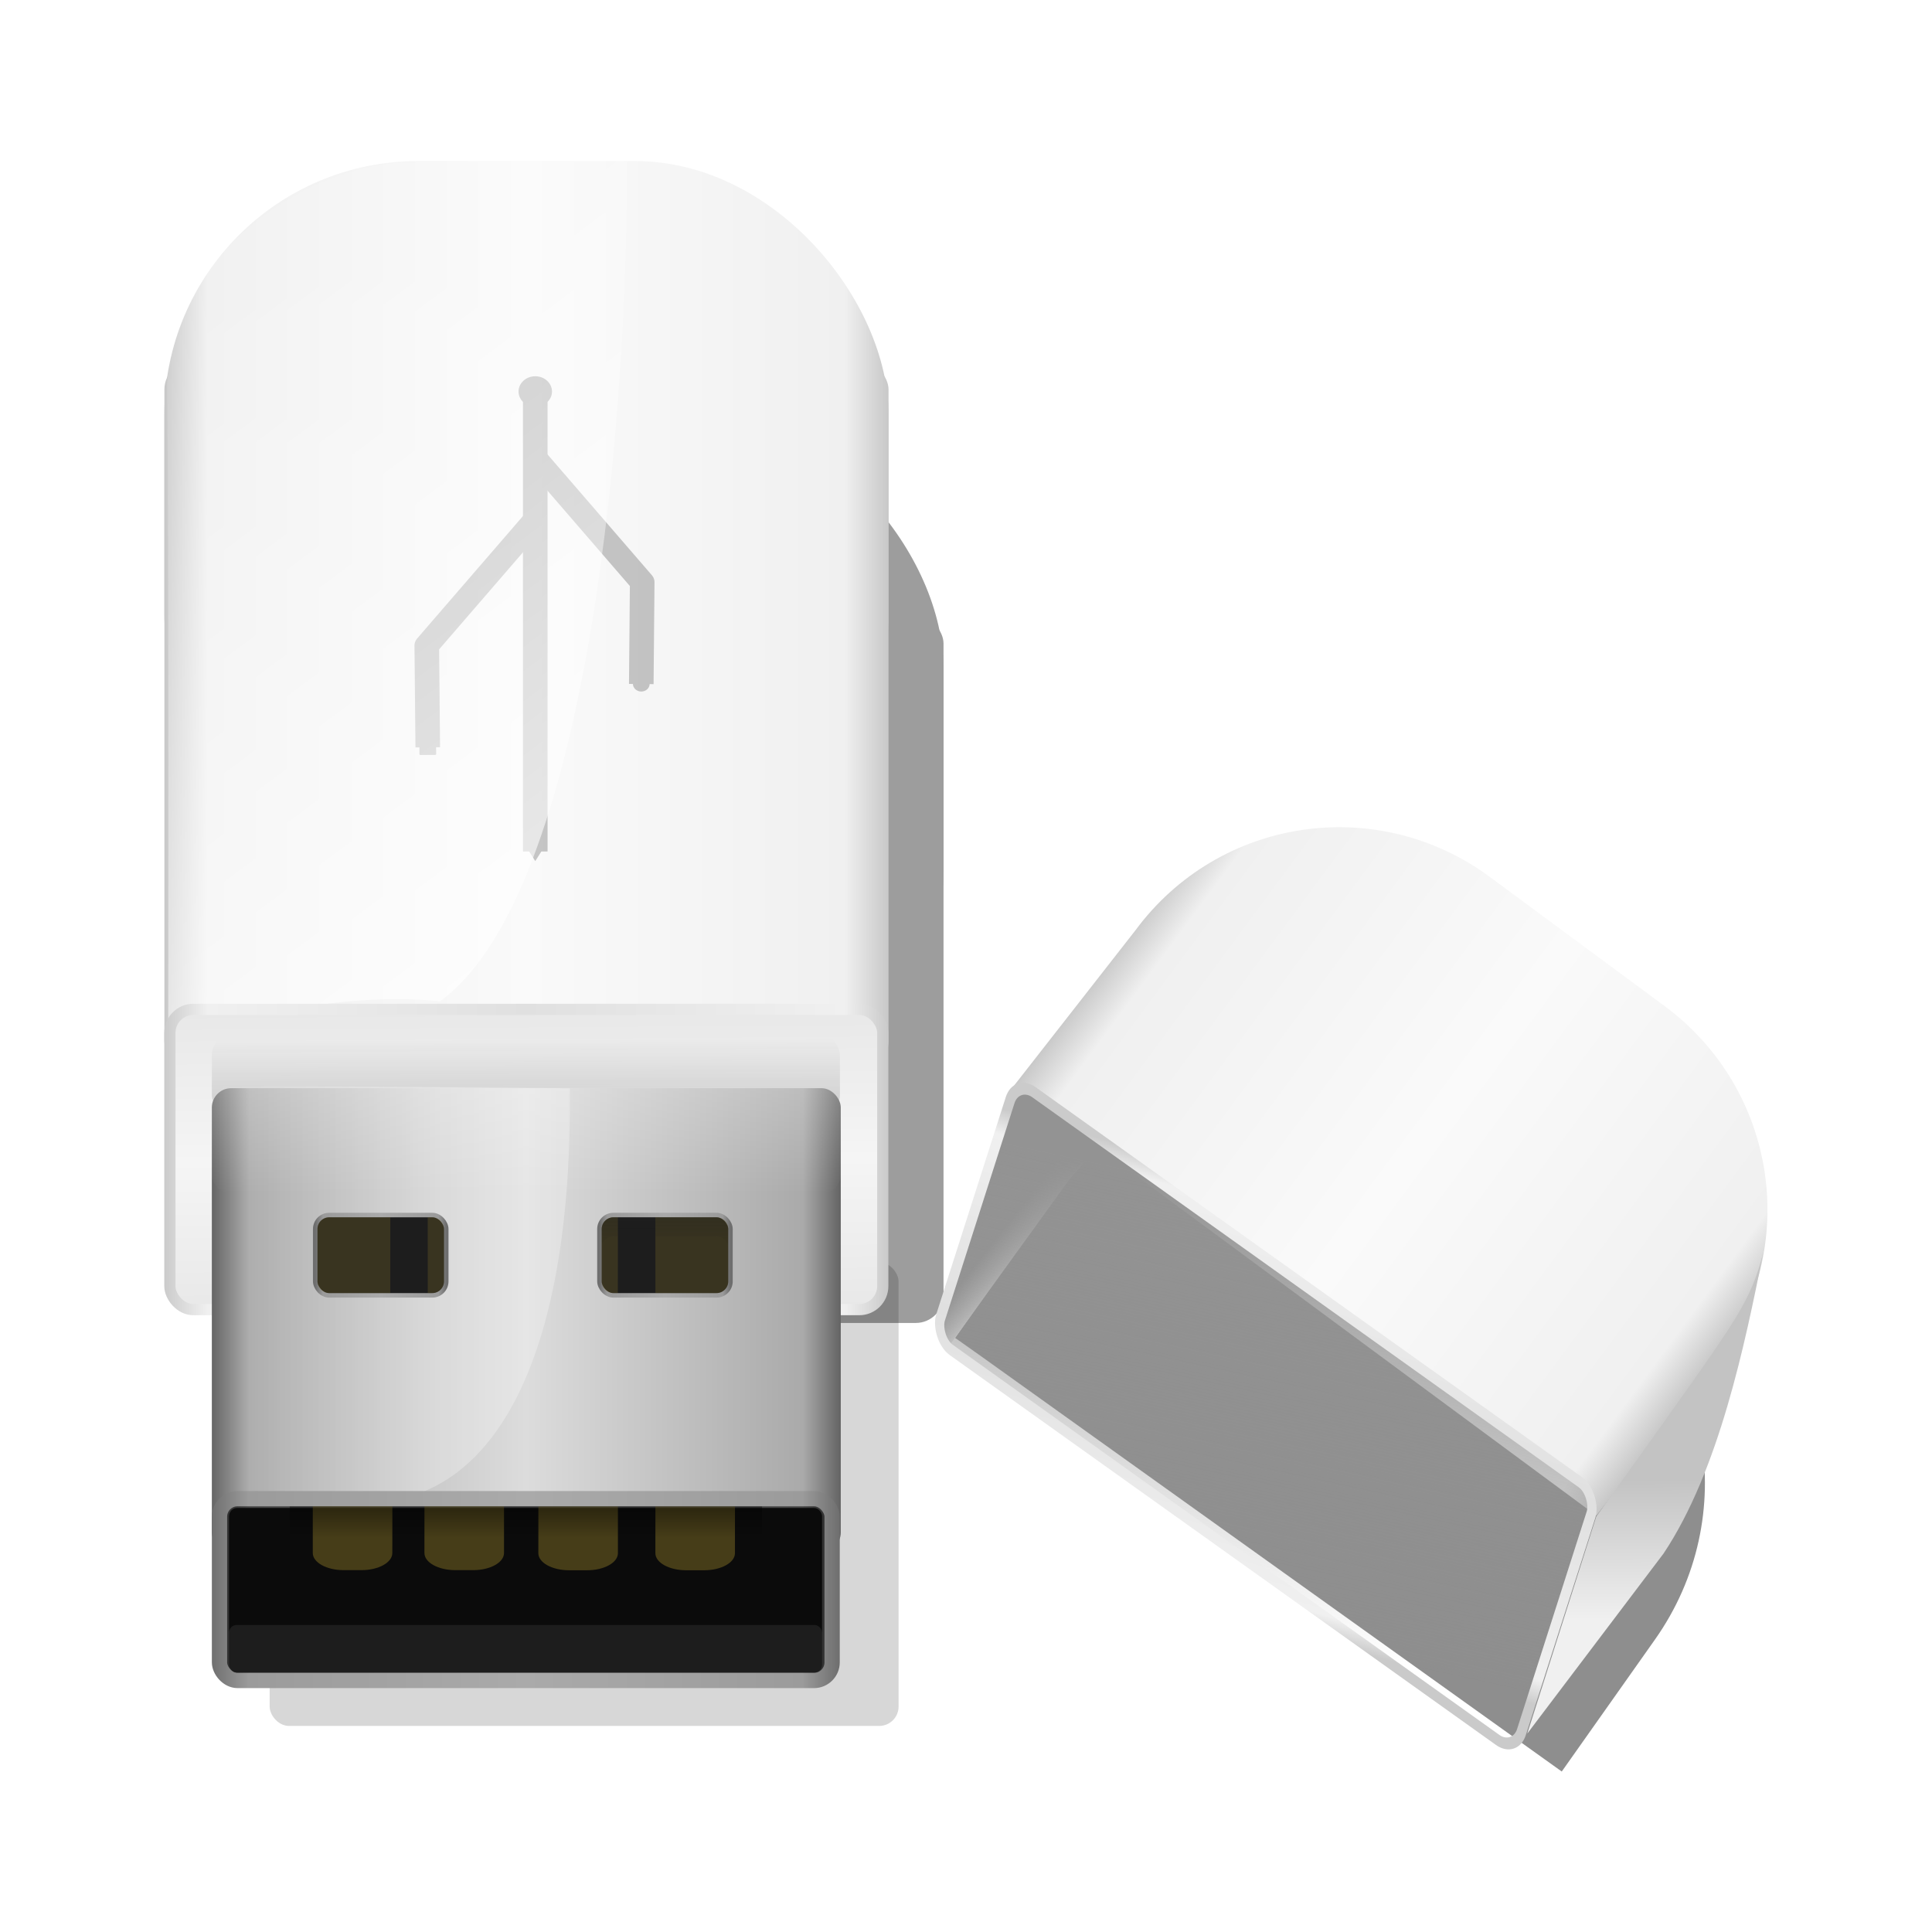 <svg:svg xmlns:dc="http://purl.org/dc/elements/1.1/" xmlns:ns1="http://sodipodi.sourceforge.net/DTD/sodipodi-0.dtd" xmlns:ns2="http://www.inkscape.org/namespaces/inkscape" xmlns:ns3="http://www.w3.org/1999/xlink" xmlns:ns5="http://web.resource.org/cc/" xmlns:rdf="http://www.w3.org/1999/02/22-rdf-syntax-ns#" xmlns:svg="http://www.w3.org/2000/svg" height="462.209" id="svg2" version="1.0" viewBox="-9.514 -14.618 462.209 462.209" width="462.209" ns1:docbase="/home/sl4yer/Desktop" ns1:docname="aa.svg" ns1:version="0.32" ns2:export-filename="/home/sl4yer/Desktop/pendriveInk.png" ns2:export-xdpi="90" ns2:export-ydpi="90" ns2:output_extension="org.inkscape.output.svg.inkscape" ns2:version="0.45.1">
  <svg:defs id="defs4">
    <svg:linearGradient id="linearGradient6364" ns2:collect="always">
      <svg:stop id="stop6366" offset="0" style="stop-color:#1d1d1d" />
      <svg:stop id="stop6368" offset="1" style="stop-color:#1d1d1d;stop-opacity:0" />
    </svg:linearGradient>
    <svg:marker id="SquareS" orient="auto" refX="0" refY="0" style="overflow:visible" ns2:stockid="SquareS">
      <svg:path d="m-5-5v10h10v-10h-10z" id="path5532" style="stroke:#000000;stroke-width:1pt;fill-rule:evenodd" transform="scale(.2)" />
    </svg:marker>
    <svg:marker id="Dot_s" orient="auto" refX="0" refY="0" style="overflow:visible" ns2:stockid="Dot_s">
      <svg:path d="m-2.5-1c0 2.76-2.24 5-5 5s-5-2.24-5-5 2.24-5 5-5 5 2.24 5 5z" id="path5523" style="stroke:#000000;stroke-width:1pt;fill-rule:evenodd" transform="matrix(.2 0 0 .2 1.48 .2)" />
    </svg:marker>
    <svg:marker id="Dot_m" orient="auto" refX="0" refY="0" style="overflow:visible" ns2:stockid="Dot_m">
      <svg:path d="m-2.5-1c0 2.76-2.24 5-5 5s-5-2.24-5-5 2.24-5 5-5 5 2.24 5 5z" id="path5520" style="stroke:#000000;stroke-width:1pt;fill-rule:evenodd" transform="matrix(.4 0 0 .4 2.96 .4)" />
    </svg:marker>
    <svg:marker id="TriangleOutS" orient="auto" refX="0" refY="0" style="overflow:visible" ns2:stockid="TriangleOutS">
      <svg:path d="m5.77 0l-8.65 5v-10l8.65 5z" id="path5559" style="stroke:#000000;stroke-width:1pt;fill-rule:evenodd" transform="scale(.2)" />
    </svg:marker>
    <svg:linearGradient id="linearGradient5388">
      <svg:stop id="stop5390" offset="0" style="stop-color:#cbcbcb" />
      <svg:stop id="stop5392" offset=".06" style="stop-color:#f0f0f0" />
      <svg:stop id="stop5394" offset=".5" style="stop-color:#e0e0e0" />
      <svg:stop id="stop5396" offset=".94" style="stop-color:#f0f0f0" />
      <svg:stop id="stop5398" offset="1" style="stop-color:#cacaca" />
    </svg:linearGradient>
    <svg:linearGradient id="linearGradient5352">
      <svg:stop id="stop5354" offset="0" style="stop-color:#c8c8c8" />
      <svg:stop id="stop5356" offset=".06" style="stop-color:#f0f0f0" />
      <svg:stop id="stop5358" offset=".5" style="stop-color:#fafafa" />
      <svg:stop id="stop5360" offset=".94" style="stop-color:#f0f0f0" />
      <svg:stop id="stop5362" offset="1" style="stop-color:#c8c8c8" />
    </svg:linearGradient>
    <svg:linearGradient id="linearGradient3142">
      <svg:stop id="stop3144" offset="0" style="stop-color:#6e6e6e" />
      <svg:stop id="stop3170" offset=".06" style="stop-color:#9b9b9b" />
      <svg:stop id="stop3150" offset=".5" style="stop-color:#aaaaaa" />
      <svg:stop id="stop3172" offset=".94" style="stop-color:#9b9b9b" />
      <svg:stop id="stop3146" offset="1" style="stop-color:#6e6e6e" />
    </svg:linearGradient>
    <svg:linearGradient gradientTransform="matrix(1.002 0 0 .833 47.127 295)" gradientUnits="userSpaceOnUse" id="linearGradient3148" x1="217.46" x2="367.68" y1="577.73" y2="577.73" ns2:collect="always" ns3:href="#linearGradient3142" />
    <svg:linearGradient gradientTransform="matrix(1.031 0 0 .886 38.961 260.91)" gradientUnits="userSpaceOnUse" id="linearGradient3168" x1="219.48" x2="365.4" y1="508.65" y2="508.65" ns2:collect="always">
      <svg:stop id="stop3176" offset="0" style="stop-color:#646464" />
      <svg:stop id="stop3178" offset=".06" style="stop-color:#aaaaaa" />
      <svg:stop id="stop3180" offset=".5" style="stop-color:#dcdcdc" />
      <svg:stop id="stop3182" offset=".94" style="stop-color:#aaaaaa" />
      <svg:stop id="stop3184" offset="1" style="stop-color:#646464" />
    </svg:linearGradient>
    <svg:linearGradient gradientUnits="userSpaceOnUse" id="linearGradient5288" x1="359.33" x2="390.67" y1="699.43" y2="699.43" ns2:collect="always" ns3:href="#linearGradient3142" />
    <svg:linearGradient gradientUnits="userSpaceOnUse" id="linearGradient5296" x1="427.33" x2="458.67" y1="699.43" y2="699.43" ns2:collect="always" ns3:href="#linearGradient3142" />
    <svg:linearGradient gradientTransform="translate(47.908 193.02)" gradientUnits="userSpaceOnUse" id="linearGradient5302" x1="270.86" x2="217.29" y1="514.15" y2="514.15" ns2:collect="always">
      <svg:stop id="stop5164" offset="0" style="stop-color:#ffffff" />
      <svg:stop id="stop5166" offset="1" style="stop-color:#ffffff;stop-opacity:0" />
    </svg:linearGradient>
    <svg:linearGradient gradientTransform="matrix(1 0 0 1.184 1.01 -138.27)" gradientUnits="userSpaceOnUse" id="linearGradient5350" x1="322.24" x2="495.48" y1="598.55" y2="598.55" ns2:collect="always" ns3:href="#linearGradient5352" />
    <svg:linearGradient gradientTransform="matrix(.984 0 0 1.002 -62.978 -4.529)" gradientUnits="userSpaceOnUse" id="linearGradient5378" x1="399.01" x2="398.51" y1="712.45" y2="640.72" ns2:collect="always">
      <svg:stop id="stop5374" offset="0" style="stop-color:#e8e8e8" />
      <svg:stop id="stop5408" offset=".5" style="stop-color:#f5f5f5" />
      <svg:stop id="stop5376" offset="1" style="stop-color:#e8e8e8" />
    </svg:linearGradient>
    <svg:linearGradient gradientTransform="translate(-69.324 -3.409)" gradientUnits="userSpaceOnUse" id="linearGradient5406" x1="323.22" x2="496.45" y1="676.54" y2="676.54" ns2:collect="always" ns3:href="#linearGradient5388" />
    <svg:linearGradient gradientTransform="matrix(1 0 0 1.184 1.01 -186.27)" gradientUnits="userSpaceOnUse" id="linearGradient5414" x1="322.24" x2="495.48" y1="598.55" y2="598.55" ns2:collect="always" ns3:href="#linearGradient5352" />
    <svg:linearGradient gradientTransform="translate(-69.324 -3.409)" gradientUnits="userSpaceOnUse" id="linearGradient5438" x1="317.85" x2="450.86" y1="453.79" y2="632.58" ns2:collect="always">
      <svg:stop id="stop5442" offset="0" style="stop-color:#ffffff;stop-opacity:0" />
      <svg:stop id="stop5444" offset="1" style="stop-color:#ffffff" />
    </svg:linearGradient>
    <svg:linearGradient gradientTransform="matrix(.982 0 0 1 -62.192 -2.399)" gradientUnits="userSpaceOnUse" id="linearGradient5725" x1="401.48" x2="401.43" y1="670.15" y2="646.83" ns2:collect="always">
      <svg:stop id="stop5721" offset="0" style="stop-color:#000000" />
      <svg:stop id="stop5723" offset="1" style="stop-color:#000000;stop-opacity:0" />
    </svg:linearGradient>
    <svg:linearGradient gradientTransform="translate(-69.324 -3.409)" gradientUnits="userSpaceOnUse" id="linearGradient5735" x1="334.6" x2="484.82" y1="779.42" y2="779.42" ns2:collect="always">
      <svg:stop id="stop5739" offset="0" style="stop-color:#232323" />
      <svg:stop id="stop5741" offset=".06" style="stop-color:#464646" />
      <svg:stop id="stop5743" offset=".5" style="stop-color:#505050" />
      <svg:stop id="stop5745" offset=".94" style="stop-color:#464646" />
      <svg:stop id="stop5747" offset="1" style="stop-color:#232323" />
    </svg:linearGradient>
    <svg:linearGradient gradientTransform="matrix(1.002 0 0 1 -70.547 -3.409)" gradientUnits="userSpaceOnUse" id="linearGradient5757" x1="408.61" x2="408.61" y1="659.41" y2="684.67" ns2:collect="always">
      <svg:stop id="stop5753" offset="0" style="stop-color:#ffffff" />
      <svg:stop id="stop5755" offset="1" style="stop-color:#ffffff;stop-opacity:0" />
    </svg:linearGradient>
    <svg:linearGradient gradientTransform="translate(-69.344 -3.222)" gradientUnits="userSpaceOnUse" id="linearGradient5813" x1="404.5" x2="404.5" y1="759.36" y2="766.86" ns2:collect="always">
      <svg:stop id="stop5809" offset="0" style="stop-color:#000000" />
      <svg:stop id="stop5811" offset="1" style="stop-color:#000000;stop-opacity:0" />
    </svg:linearGradient>
    <svg:filter height="1.275" id="filter6350" width="1.067" x="-.034" y="-.137" ns2:collect="always">
      <svg:feGaussianBlur id="feGaussianBlur6352" stdDeviation="0.422" ns2:collect="always" />
    </svg:filter>
    <svg:linearGradient gradientUnits="userSpaceOnUse" id="linearGradient6370" x1="437.38" x2="437.38" y1="691.18" y2="697.75" ns2:collect="always" ns3:href="#linearGradient6364" />
    <svg:linearGradient gradientUnits="userSpaceOnUse" id="linearGradient3357" x1="240.95" x2="247.49" y1="273.96" y2="279.08" ns2:collect="always">
      <svg:stop id="stop3342" offset="0" style="stop-color:#939393" />
      <svg:stop id="stop3344" offset="1" style="stop-color:#fafafa" />
    </svg:linearGradient>
    <svg:linearGradient gradientUnits="userSpaceOnUse" id="linearGradient3363" x1="601.9" x2="602.02" y1="756.77" y2="790.36" ns2:collect="always">
      <svg:stop id="stop3303" offset="0" style="stop-color:#c3c3c3" />
      <svg:stop id="stop3305" offset="1" style="stop-color:#f0f0f0" />
    </svg:linearGradient>
    <svg:linearGradient gradientUnits="userSpaceOnUse" id="linearGradient3365" x1="766.54" x2="801.64" y1="263.28" y2="351.73" ns2:collect="always">
      <svg:stop id="stop3319" offset="0" style="stop-color:#939393" />
      <svg:stop id="stop3321" offset="1" style="stop-color:#939393;stop-opacity:0" />
    </svg:linearGradient>
    <svg:linearGradient gradientTransform="matrix(1.001 -1.7604e-7 -3.0172e-8 .901 340.3 -289.03)" gradientUnits="userSpaceOnUse" id="linearGradient3367" x1="425.8" x2="460.86" y1="612.96" y2="711.12" ns2:collect="always" ns3:href="#linearGradient5388" />
    <svg:filter height="1.276" id="filter4131" width="1.254" x="-.127" y="-.138" ns2:collect="always">
      <svg:feGaussianBlur id="feGaussianBlur4133" stdDeviation="8.879" ns2:collect="always" />
    </svg:filter>
    <svg:filter height="1.237" id="filter4640" width="1.298" x="-.149" y="-.119" ns2:collect="always">
      <svg:feGaussianBlur id="feGaussianBlur4642" stdDeviation="10.737" ns2:collect="always" />
    </svg:filter>
    <svg:filter height="1.646" id="filter5158" width="1.476" x="-.238" y="-.323" ns2:collect="always">
      <svg:feGaussianBlur id="feGaussianBlur5160" stdDeviation="14.937" ns2:collect="always" />
    </svg:filter>
  </svg:defs>
  <ns1:namedview bordercolor="#666666" borderopacity="1.0" id="base" pagecolor="#ffffff" showguides="true" ns2:current-layer="layer1" ns2:cx="89.771429" ns2:cy="64.802935" ns2:document-units="px" ns2:guide-bbox="true" ns2:pageopacity="0.0" ns2:pageshadow="2" ns2:window-height="679" ns2:window-width="922" ns2:window-x="105" ns2:window-y="73" ns2:zoom="4" />
  <svg:g id="layer1" transform="translate(-224.11 -410.35)" ns2:groupmode="layer" ns2:label="Warstwa 1">
    <svg:g id="g5298">
      <svg:rect height="110.93" id="rect3877" ry="4.632" style="opacity:.396;filter:url(#filter5158);fill:#000000" width="150.46" x="279.11" y="697.71" />
      <svg:g id="g3839" style="opacity:.384;filter:url(#filter4640);fill:#000000" transform="translate(-56.167 57.366)">
        <svg:rect height="169.2" id="rect3841" ry="6.641" style="opacity:1;fill:#000000" width="173.24" x="323.25" y="485.67" />
        <svg:rect height="169.2" id="rect3843" ry="60.684" style="opacity:1;fill:#000000" width="173.24" x="323.25" y="437.67" />
      </svg:g>
      <svg:g id="g5416" transform="translate(-69.324 -3.409)">
        <svg:rect height="169.2" id="rect5342" ry="6.641" style="fill:url(#linearGradient5350)" width="173.24" x="323.25" y="485.67" />
        <svg:rect height="169.2" id="rect5412" ry="60.684" style="fill:url(#linearGradient5414)" width="173.24" x="323.25" y="437.67" />
      </svg:g>
      <svg:g id="g5674" style="opacity:.212;stroke:#000000" transform="matrix(1.155 0 0 1.055 26.784 -11.166)">
        <svg:path d="m273.48 474.41v104.37" id="path5450" style="marker-end:url(#TriangleOutS);marker-start:url(#Dot_m);stroke:#000000;stroke-miterlimit:3.8;stroke-width:5.094;fill:none" ns1:nodetypes="cc" />
        <svg:path d="m273.47 489.62l22.16 28.08-0.19 23.1" id="path5664" style="stroke-linejoin:round;marker-end:url(#Dot_s);stroke:#000000;stroke-width:5.094;fill:none" ns1:nodetypes="ccc" />
        <svg:path d="m273.17 503.98l-22.16 28.08 0.2 23.09" id="path5670" style="stroke-linejoin:round;marker-end:url(#SquareS);stroke:#000000;stroke-width:5.094;fill:none" ns1:nodetypes="ccc" />
      </svg:g>
      <svg:path d="m364.61 434.31c0 72.14-11.16 176.69-44.74 200.98-29.53-3.24-65.03 9.33-65.03 9.33s0.19-118.5-0.26-156.93c1.5-30.22 31.55-52.24 57.68-53.17 17.86-0.06 51.11-0.41 52.35-0.21z" id="path5420" style="opacity:.755;fill-rule:evenodd;fill:url(#linearGradient5438)" ns1:nodetypes="cccccc" />
      <svg:rect height="71.835" id="rect5308" ry="5.619" style="stroke:url(#linearGradient5406);stroke-width:2.681;fill:url(#linearGradient5378)" width="170.55" x="255.24" y="637.21" />
      <svg:rect height="20.77" id="rect5717" ry="5.768" style="opacity:.2;fill:url(#linearGradient5725)" width="150.26" x="265.28" y="642.56" />
      <svg:rect height="110.93" id="rect3152" ry="4.632" style="fill:url(#linearGradient3168)" width="150.46" x="265.28" y="656.06" />
      <svg:path d="m350.91 656.1c0.71 62.85-17.26 99.25-48.93 99.1-25.48-0.12-36.79 3.75-36.79 3.75v-103.57l85.72 0.72z" id="path4191" style="opacity:.273;fill-rule:evenodd;fill:url(#linearGradient5302)" ns1:nodetypes="csccc" />
      <svg:g id="g3348" transform="translate(4.243 -7.071)">
        <svg:g id="g3263" transform="matrix(.817 .577 -.577 .817 476.7 97.436)">
          <svg:path d="m396.82 438.95h51.87c33.62 0 60.68 27.07 60.68 60.69v36.21l-160.1-0.95h-6.89v-9.27-26.95c0-33.62 20.82-59.73 54.44-59.73z" id="path3713" style="opacity:.665;filter:url(#filter4131);fill:#000000" transform="matrix(1.068 0 0 1.068 -35.829 -38.672)" ns1:nodetypes="ccccccccc" />
          <svg:path d="m383.93 437.67h51.88c33.61 0 60.68 27.06 60.68 60.68v36.22l-160.11-0.96h-6.88v-9.27-26.94c0-33.62 20.81-59.73 54.43-59.73z" id="rect3267" style="fill:url(#linearGradient5414)" ns1:nodetypes="ccccccccc" />
        </svg:g>
        <svg:path d="m243.24 242.14l-19.62 56.92 2.65 4.95 35.89-49.67-18.92-12.2z" id="path3338" style="fill-rule:evenodd;fill:url(#linearGradient3357)" transform="translate(211.38 420.45)" />
        <svg:g id="g3292" transform="matrix(.804 .594 -.594 .804 510.62 40.684)">
          <svg:path d="m385.21 426.78h51.87c33.62 0 60.69 27.06 60.69 60.68l-1.28 47.11h-173.24l1.28-47.11c0-33.62 27.06-60.68 60.68-60.68z" id="path3294" style="fill:url(#linearGradient5414)" ns1:nodetypes="ccccccc" />
        </svg:g>
        <svg:path d="m592.25 765.6s22.33-30.97 28.96-40.76c6.63-9.78 9.07-14.66 11.04-22.66-4.41 22.14-10.64 52.39-23.91 72.28l-32.6 43.08 16.51-51.94z" id="rect3298" style="fill:url(#linearGradient3363)" ns1:nodetypes="cscccc" />
        <svg:rect height="64.727" id="rect3286" ry="5.063" style="stroke:url(#linearGradient3367);stroke-width:2.546;fill:url(#linearGradient3365)" transform="matrix(.814 .581 -.305 .953 0 0)" width="170.72" x="665.2" y="288.21" />
      </svg:g>
    </svg:g>
    <svg:rect height="43.496" id="rect2160" ry="4.328" style="stroke:url(#linearGradient3148);stroke-width:3.654;fill:url(#linearGradient5735)" width="146.56" x="267.11" y="754.27" />
    <svg:g id="g5817" transform="matrix(1.052 0 0 1.083 -90.586 -66.104)">
      <svg:rect height="28.789" id="rect5260" ry="1.834" style="fill:#0b0b0b" width="134.86" x="342.19" y="759.55" />
      <svg:rect height="10.484" id="rect5258" ry="1.691" style="fill:#1d1d1d" width="134.86" x="342.19" y="785.41" />
    </svg:g>
    <svg:g id="g5262" style="fill:#1d1d1d" transform="translate(-69.324 -3.409)">
      <svg:rect height="19.206" id="rect3194" ry="3.34" style="stroke:url(#linearGradient5288);stroke-width:1.08;fill:#1d1d1d" width="31.349" x="359.33" y="689.83" />
      <svg:rect height="19.206" id="rect4179" ry="3.34" style="stroke:url(#linearGradient5296);stroke-width:1.08;fill:#1d1d1d" width="31.349" x="427.33" y="689.83" />
      <svg:g id="g5998">
        <svg:path d="m440.71 690.37h14.64c1.55 0 2.79 1.25 2.79 2.79v12.54c0 1.55-1.25 2.8-2.8 2.8l-14.62-0.01-0.01-18.12z" id="rect5796" style="opacity:.3;fill-opacity:.706;fill:#a0892c" ns1:nodetypes="ccccccc" />
        <svg:path d="m377.3 690.37l-14.64-0.01c-1.55 0-2.79 1.25-2.79 2.8v12.54c0 1.55 1.24 2.79 2.79 2.79h14.63l0.01-18.12z" id="path5801" style="opacity:.3;fill-opacity:.706;fill:#a0892c" ns1:nodetypes="ccccccc" />
        <svg:path d="m431.75 690.37l-1.1-0.01c-1.55 0-2.79 1.25-2.79 2.8v12.54c0 1.55 1.25 2.79 2.8 2.79h1.07l0.02-18.12z" id="path5992" style="opacity:.3;fill-opacity:.706;fill:#a0892c" ns1:nodetypes="ccccccc" />
        <svg:path d="m386.25 690.37l1.09-0.01c1.55 0 2.79 1.25 2.79 2.8v12.54c0 1.55-1.24 2.79-2.79 2.79h-1.08l-0.01-18.12z" id="path5996" style="opacity:.3;fill-opacity:.706;fill:#a0892c" ns1:nodetypes="ccccccc" />
      </svg:g>
      <svg:g id="g6360" style="opacity:.735;fill:url(#linearGradient6370)">
        <svg:path d="m430.66 690.38c-1.55 0-2.78 1.23-2.78 2.78v4.59c0-1.55 1.23-2.78 2.78-2.78h24.68c1.55 0 2.78 1.23 2.78 2.78v-4.59c0-1.55-1.23-2.78-2.78-2.78h-24.68z" id="rect6004" style="opacity:.547;filter:url(#filter6350);fill:url(#linearGradient6370)" />
        <svg:path d="m362.66 690.37c-1.55 0-2.78 1.23-2.78 2.78v4.59c0-1.54 1.23-2.78 2.78-2.78h24.68c1.55 0 2.78 1.24 2.78 2.78v-4.59c0-1.55-1.23-2.78-2.78-2.78h-24.68z" id="path6356" style="opacity:.547;filter:url(#filter6350);fill:url(#linearGradient6370)" />
      </svg:g>
    </svg:g>
    <svg:rect height="25.254" id="rect5749" ry="4.719" style="opacity:.224;fill:url(#linearGradient5757)" width="150.64" x="265.16" y="656" />
    <svg:g id="g5821" transform="translate(-69.324 -3.409)">
      <svg:path d="m377.79 759.52l-0.01 11.16c0 2.27-3.29 4.1-7.38 4.1h-4.27c-4.09 0-7.38-1.83-7.38-4.1v-11.16h19.04z" id="rect5759" style="opacity:.563;fill-opacity:.707;fill:#a0892c" ns1:nodetypes="ccccccc" />
      <svg:path d="m459.75 759.55v11.17c0 2.27-3.3 4.09-7.38 4.09h-4.28c-4.09 0-7.38-1.82-7.38-4.09l0.01-11.17h19.03z" id="path5786" style="opacity:0.563;fill-opacity:.707;fill:#a0892c" ns1:nodetypes="ccccccc" />
      <svg:path d="m404.5 759.52v11.16c0 2.27-3.3 4.1-7.38 4.1h-4.28c-4.09 0-7.38-1.83-7.38-4.1l0.01-11.16h19.03z" id="path5788" style="opacity:.563;fill-opacity:.707;fill:#a0892c" ns1:nodetypes="ccccccc" />
      <svg:path d="m431.75 759.55v11.17c0 2.27-3.3 4.09-7.38 4.09h-4.28c-4.09 0-7.38-1.82-7.38-4.09l0.01-11.17h19.03z" id="path5790" style="opacity:.563;fill-opacity:.707;fill:#a0892c" ns1:nodetypes="ccccccc" />
    </svg:g>
    <svg:rect height="7.5" id="rect5805" ry="0" style="opacity:.392;fill:url(#linearGradient5813)" width="113" x="283.91" y="756.14" />
  </svg:g>
</svg:svg>